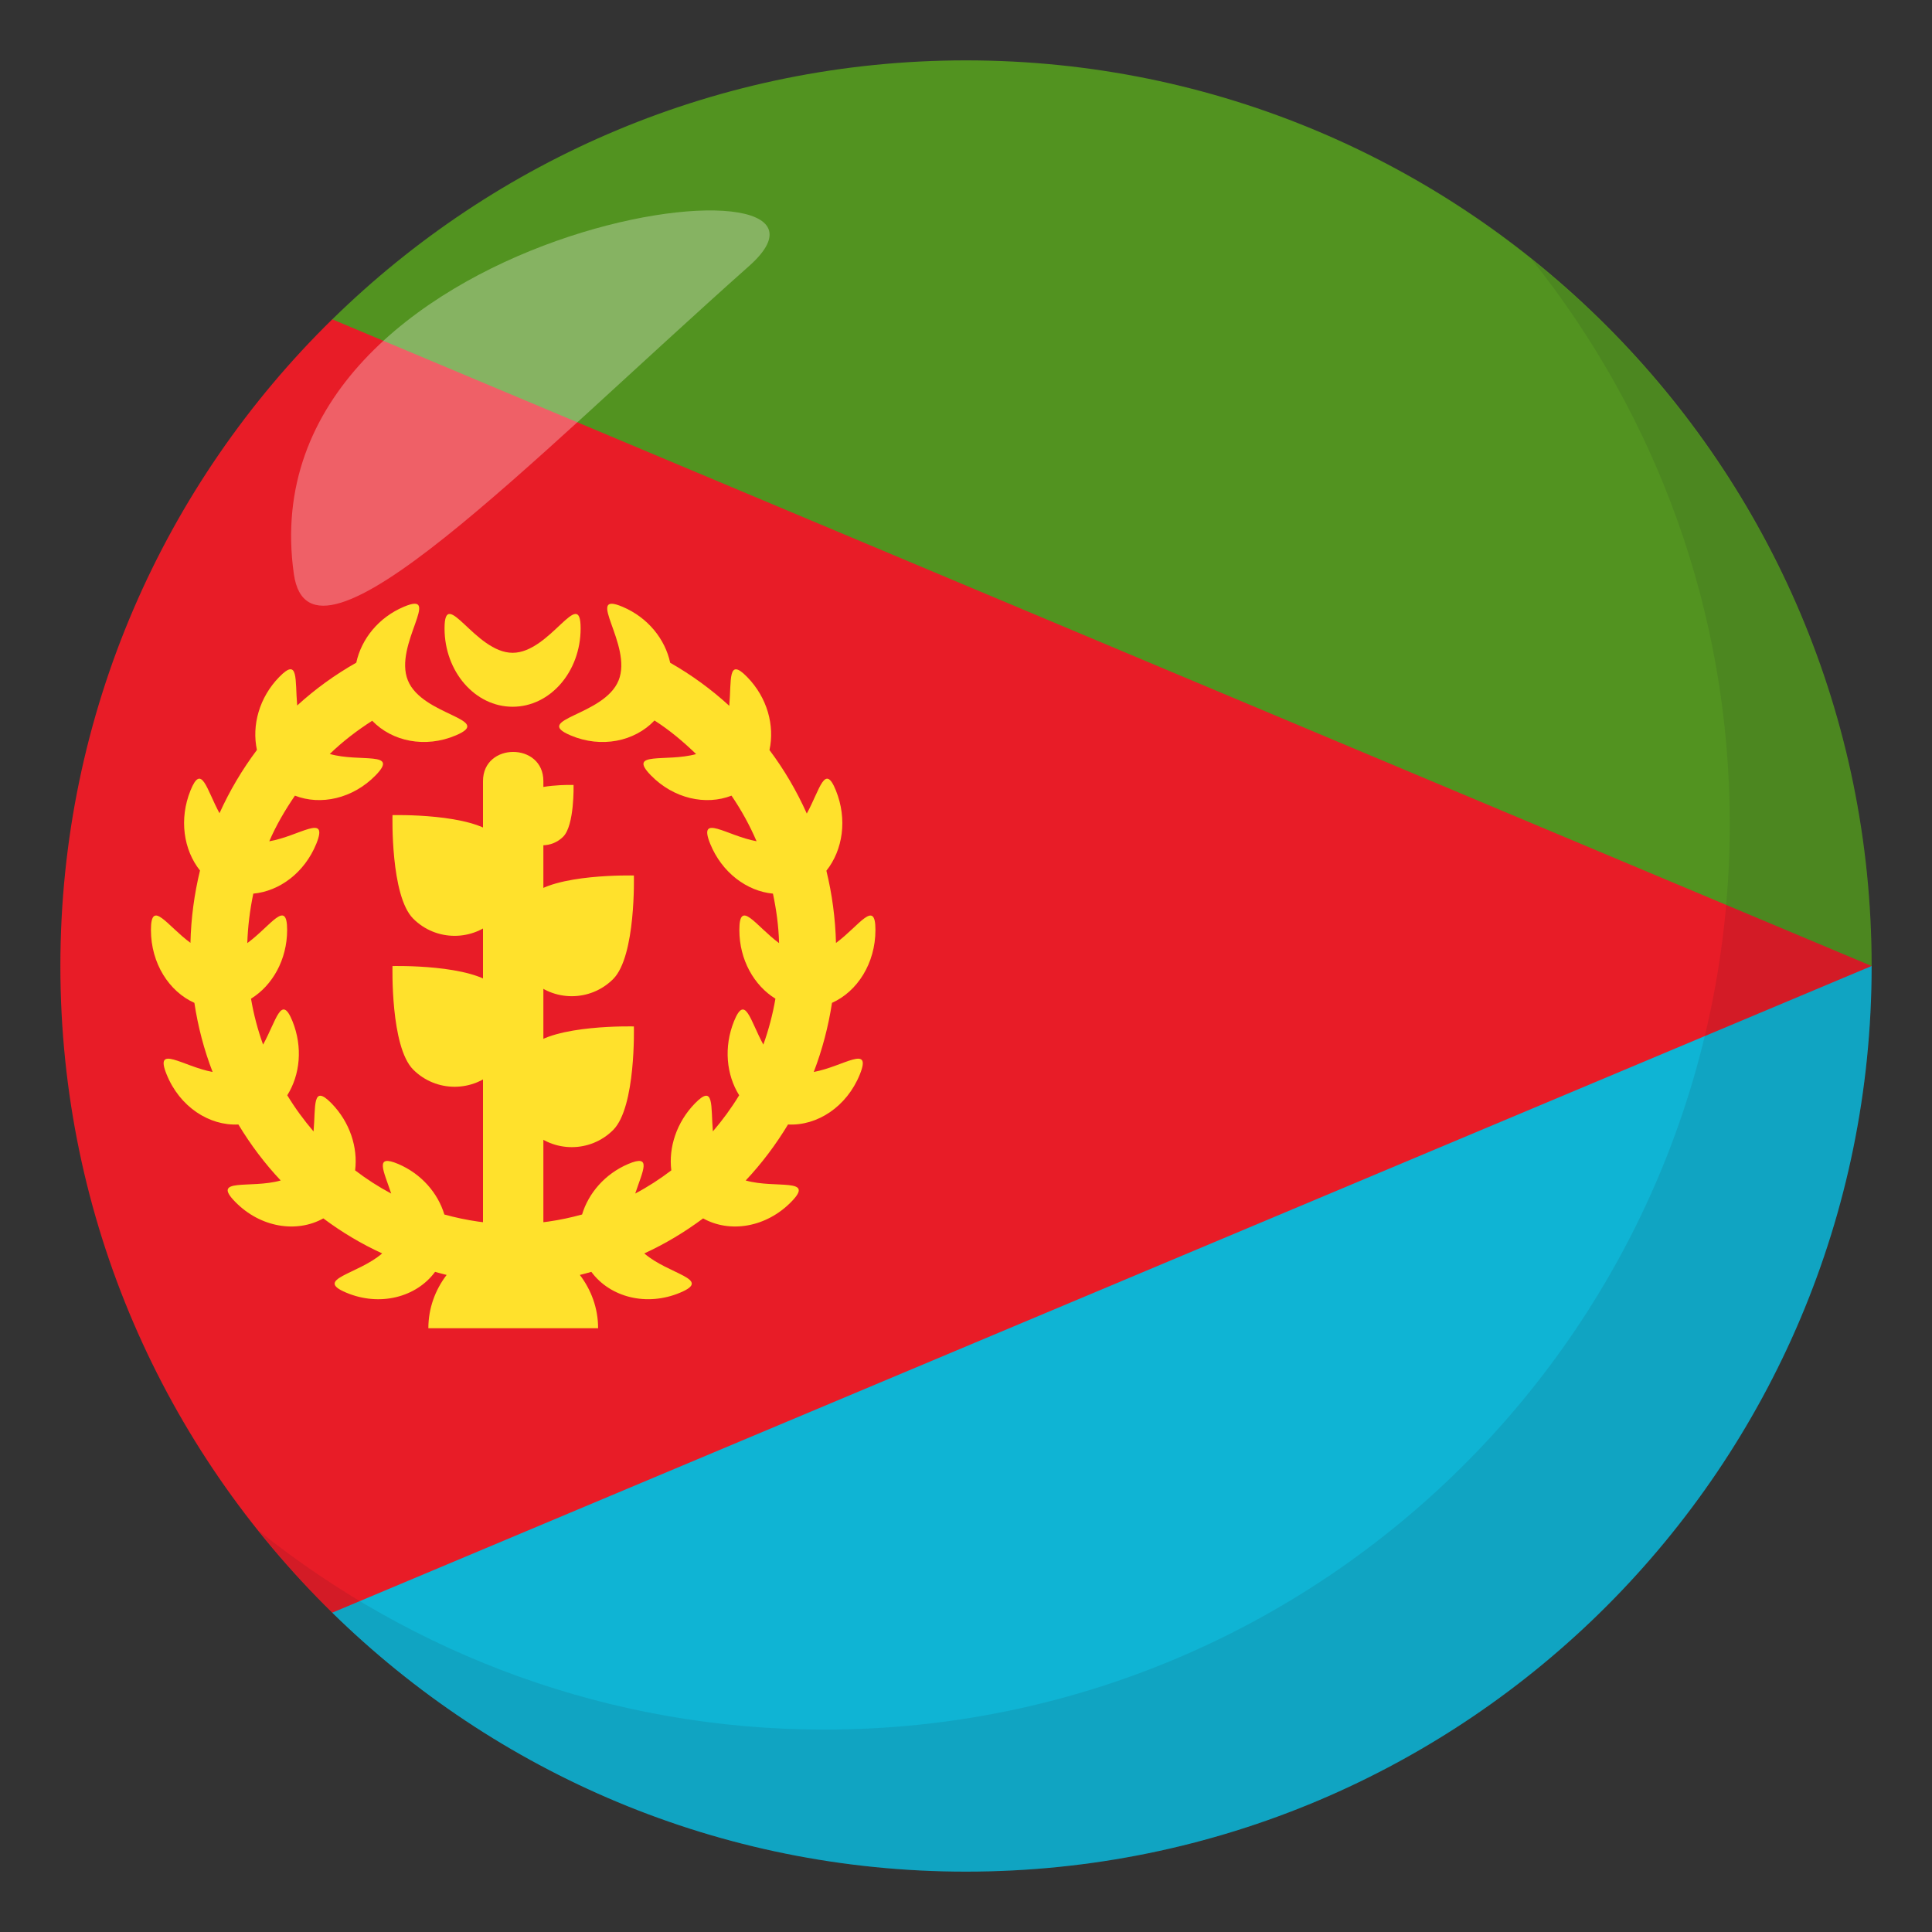 <?xml version="1.0" encoding="utf-8"?>
<!-- Generator: Adobe Illustrator 15.0.0, SVG Export Plug-In . SVG Version: 6.00 Build 0)  -->
<!DOCTYPE svg PUBLIC "-//W3C//DTD SVG 1.1//EN" "http://www.w3.org/Graphics/SVG/1.1/DTD/svg11.dtd">
<svg version="1.1" id="Layer_1" xmlns="http://www.w3.org/2000/svg" xmlns:xlink="http://www.w3.org/1999/xlink" x="0px" y="0px"
	 width="64px" height="64px" viewBox="0 0 64 64" enable-background="new 0 0 64 64" xml:space="preserve">
<rect x="0" y="0" width="64" height="64" fill="#333333" stroke="none"/>
<path fill="#0FB4D4" d="M11.006,32v21.422C16.416,58.725,23.824,62,32,62c16.568,0,30-13.432,30-30H11.006z"/>
<path fill="#529320" d="M11.006,32H62C62,15.432,48.568,2,32,2c-8.176,0-15.584,3.275-20.994,8.58V32z"/>
<path fill="#E81C27" d="M11.006,10.578C5.451,16.023,2,23.607,2,32s3.451,15.977,9.006,21.422L62,32L11.006,10.578z"/>
<path fill="#FFE12C" d="M16.982,23.412c1.242,0,2.252-1.16,2.252-2.596c0-1.432-1.01,0.809-2.252,0.809
	c-1.244,0-2.256-2.24-2.256-0.809C14.727,22.252,15.738,23.412,16.982,23.412z"/>
<path fill="#FFE12C" d="M26.957,35.51c0.279-0.729,0.482-1.494,0.604-2.289C28.402,32.844,29,31.908,29,30.807
	c0.002-1.043-0.535-0.139-1.307,0.43c-0.021-0.818-0.129-1.619-0.318-2.393c0.545-0.684,0.701-1.707,0.314-2.662
	c-0.367-0.91-0.525-0.031-0.963,0.768c-0.334-0.746-0.748-1.453-1.236-2.104c0.176-0.809-0.07-1.738-0.742-2.422
	c-0.648-0.664-0.514,0.1-0.59,0.957c-0.592-0.543-1.246-1.021-1.957-1.426c-0.168-0.781-0.736-1.498-1.578-1.854
	c-1.293-0.549,0.346,1.26-0.131,2.438c-0.477,1.18-2.889,1.273-1.59,1.822c1.02,0.434,2.123,0.199,2.779-0.494
	c0.504,0.322,0.955,0.703,1.379,1.113c-0.998,0.277-2.293-0.109-1.498,0.705c0.754,0.773,1.818,1.004,2.67,0.672
	c0.324,0.475,0.602,0.979,0.83,1.51c-0.988-0.178-1.949-0.943-1.537,0.082c0.389,0.959,1.217,1.572,2.08,1.654
	c0.113,0.533,0.188,1.078,0.203,1.639c-0.775-0.57-1.316-1.482-1.316-0.436c0,0.988,0.486,1.84,1.195,2.277
	c-0.09,0.523-0.225,1.031-0.4,1.521c-0.439-0.801-0.6-1.689-0.971-0.777c-0.348,0.863-0.252,1.781,0.17,2.455
	c-0.258,0.424-0.551,0.824-0.871,1.197c-0.072-0.846,0.051-1.586-0.592-0.93c-0.613,0.629-0.879,1.463-0.785,2.221
	c-0.377,0.287-0.775,0.545-1.195,0.768c0.248-0.756,0.568-1.318-0.232-0.98c-0.773,0.33-1.316,0.967-1.529,1.674
	c-0.729,0.201-1.492,0.318-2.281,0.318c-0.791,0-1.553-0.117-2.281-0.318c-0.213-0.707-0.756-1.344-1.529-1.674
	c-0.799-0.338-0.48,0.225-0.232,0.98c-0.42-0.223-0.818-0.48-1.195-0.768c0.094-0.758-0.17-1.592-0.783-2.221
	c-0.643-0.656-0.52,0.084-0.594,0.932c-0.32-0.375-0.613-0.773-0.871-1.199c0.424-0.674,0.52-1.592,0.172-2.455
	c-0.371-0.914-0.531-0.023-0.973,0.777c-0.176-0.488-0.311-0.996-0.4-1.521c0.709-0.438,1.195-1.289,1.197-2.277
	c-0.002-1.049-0.543-0.133-1.32,0.436c0.018-0.559,0.088-1.105,0.199-1.639c0.867-0.08,1.697-0.693,2.088-1.654
	c0.416-1.033-0.563-0.25-1.559-0.08c0.23-0.535,0.523-1.033,0.85-1.512c0.854,0.332,1.918,0.1,2.672-0.672
	c0.797-0.818-0.516-0.422-1.518-0.709c0.426-0.412,0.898-0.775,1.406-1.1c0.658,0.686,1.756,0.916,2.771,0.484
	c1.297-0.549-1.115-0.643-1.59-1.822c-0.479-1.178,1.16-2.986-0.133-2.438c-0.842,0.355-1.408,1.072-1.576,1.852
	c-0.713,0.404-1.367,0.879-1.957,1.418c-0.076-0.855,0.055-1.609-0.592-0.947c-0.67,0.684-0.916,1.611-0.742,2.42
	c-0.488,0.65-0.904,1.352-1.24,2.096c-0.432-0.795-0.592-1.664-0.959-0.758c-0.387,0.953-0.23,1.975,0.313,2.656
	c-0.188,0.773-0.297,1.576-0.316,2.396C5.535,30.666,5,29.764,5,30.807c0,1.102,0.598,2.037,1.439,2.414
	c0.121,0.795,0.322,1.561,0.604,2.289c-0.986-0.182-1.938-0.936-1.523,0.082c0.432,1.072,1.41,1.707,2.377,1.658
	c0.404,0.67,0.871,1.291,1.402,1.855c-1.002,0.283-2.309-0.109-1.51,0.705c0.832,0.854,2.035,1.045,2.922,0.551
	c0.605,0.453,1.258,0.844,1.949,1.16c-0.809,0.699-2.266,0.846-1.197,1.297c1.115,0.473,2.328,0.158,2.949-0.686
	c0.129,0.033,0.252,0.072,0.383,0.102c-0.373,0.488-0.605,1.096-0.605,1.766h5.623c0-0.67-0.232-1.277-0.605-1.766
	c0.129-0.029,0.254-0.068,0.381-0.102c0.623,0.844,1.836,1.158,2.949,0.686c1.07-0.451-0.389-0.598-1.195-1.297
	c0.691-0.316,1.342-0.709,1.949-1.16c0.887,0.494,2.088,0.303,2.922-0.551c0.797-0.814-0.51-0.422-1.512-0.705
	c0.531-0.564,1-1.188,1.402-1.855c0.967,0.051,1.945-0.586,2.379-1.658C28.895,34.574,27.943,35.328,26.957,35.51z"/>
<path fill="#FFE12C" d="M16,25.875c0,5.334,0,10.666,0,16c0,1.289,2,1.289,2,0c0-5.334,0-10.666,0-16C18,24.586,16,24.586,16,25.875
	L16,25.875z"/>
<path fill="#FFE12C" d="M20.998,34.002c0,0-2.672-0.07-3.43,0.688c-0.758,0.756-0.758,1.984,0,2.742s1.986,0.758,2.744,0
	S20.998,34.002,20.998,34.002z"/>
<path fill="#FFE12C" d="M13.002,32.002c0,0,2.672-0.07,3.43,0.688c0.758,0.756,0.758,1.984,0,2.742s-1.986,0.758-2.744,0
	S13.002,32.002,13.002,32.002z"/>
<path fill="#FFE12C" d="M13.002,27.002c0,0,2.672-0.07,3.43,0.688c0.758,0.756,0.758,1.984,0,2.742s-1.986,0.758-2.744,0
	S13.002,27.002,13.002,27.002z"/>
<path fill="#FFE12C" d="M20.998,29.002c0,0-2.672-0.07-3.43,0.688c-0.758,0.756-0.758,1.984,0,2.742s1.986,0.758,2.744,0
	S20.998,29.002,20.998,29.002z"/>
<path fill="#FFE12C" d="M19,26.002c0,0-1.336-0.037-1.715,0.342s-0.379,0.994,0,1.373s0.992,0.379,1.371,0S19,26.002,19,26.002z"/>
<path opacity="0.1" fill="#1A1626" d="M50.738,8.59c4.096,5.131,6.563,11.623,6.563,18.701c0,16.568-13.43,30.004-29.996,30.004
	c-7.1,0-13.609-2.479-18.744-6.594C14.055,57.58,22.504,62,32.004,62c16.566,0,29.994-13.432,29.994-30
	C61.998,22.527,57.596,14.09,50.738,8.59z"/>
<path opacity="0.3" fill-rule="evenodd" clip-rule="evenodd" fill="#FFFFFF" d="M9.734,19.014c0.549,3.865,7.768-3.699,15.08-10.201
	C29.531,4.629,8.084,7.385,9.734,19.014z"/>
</svg>
